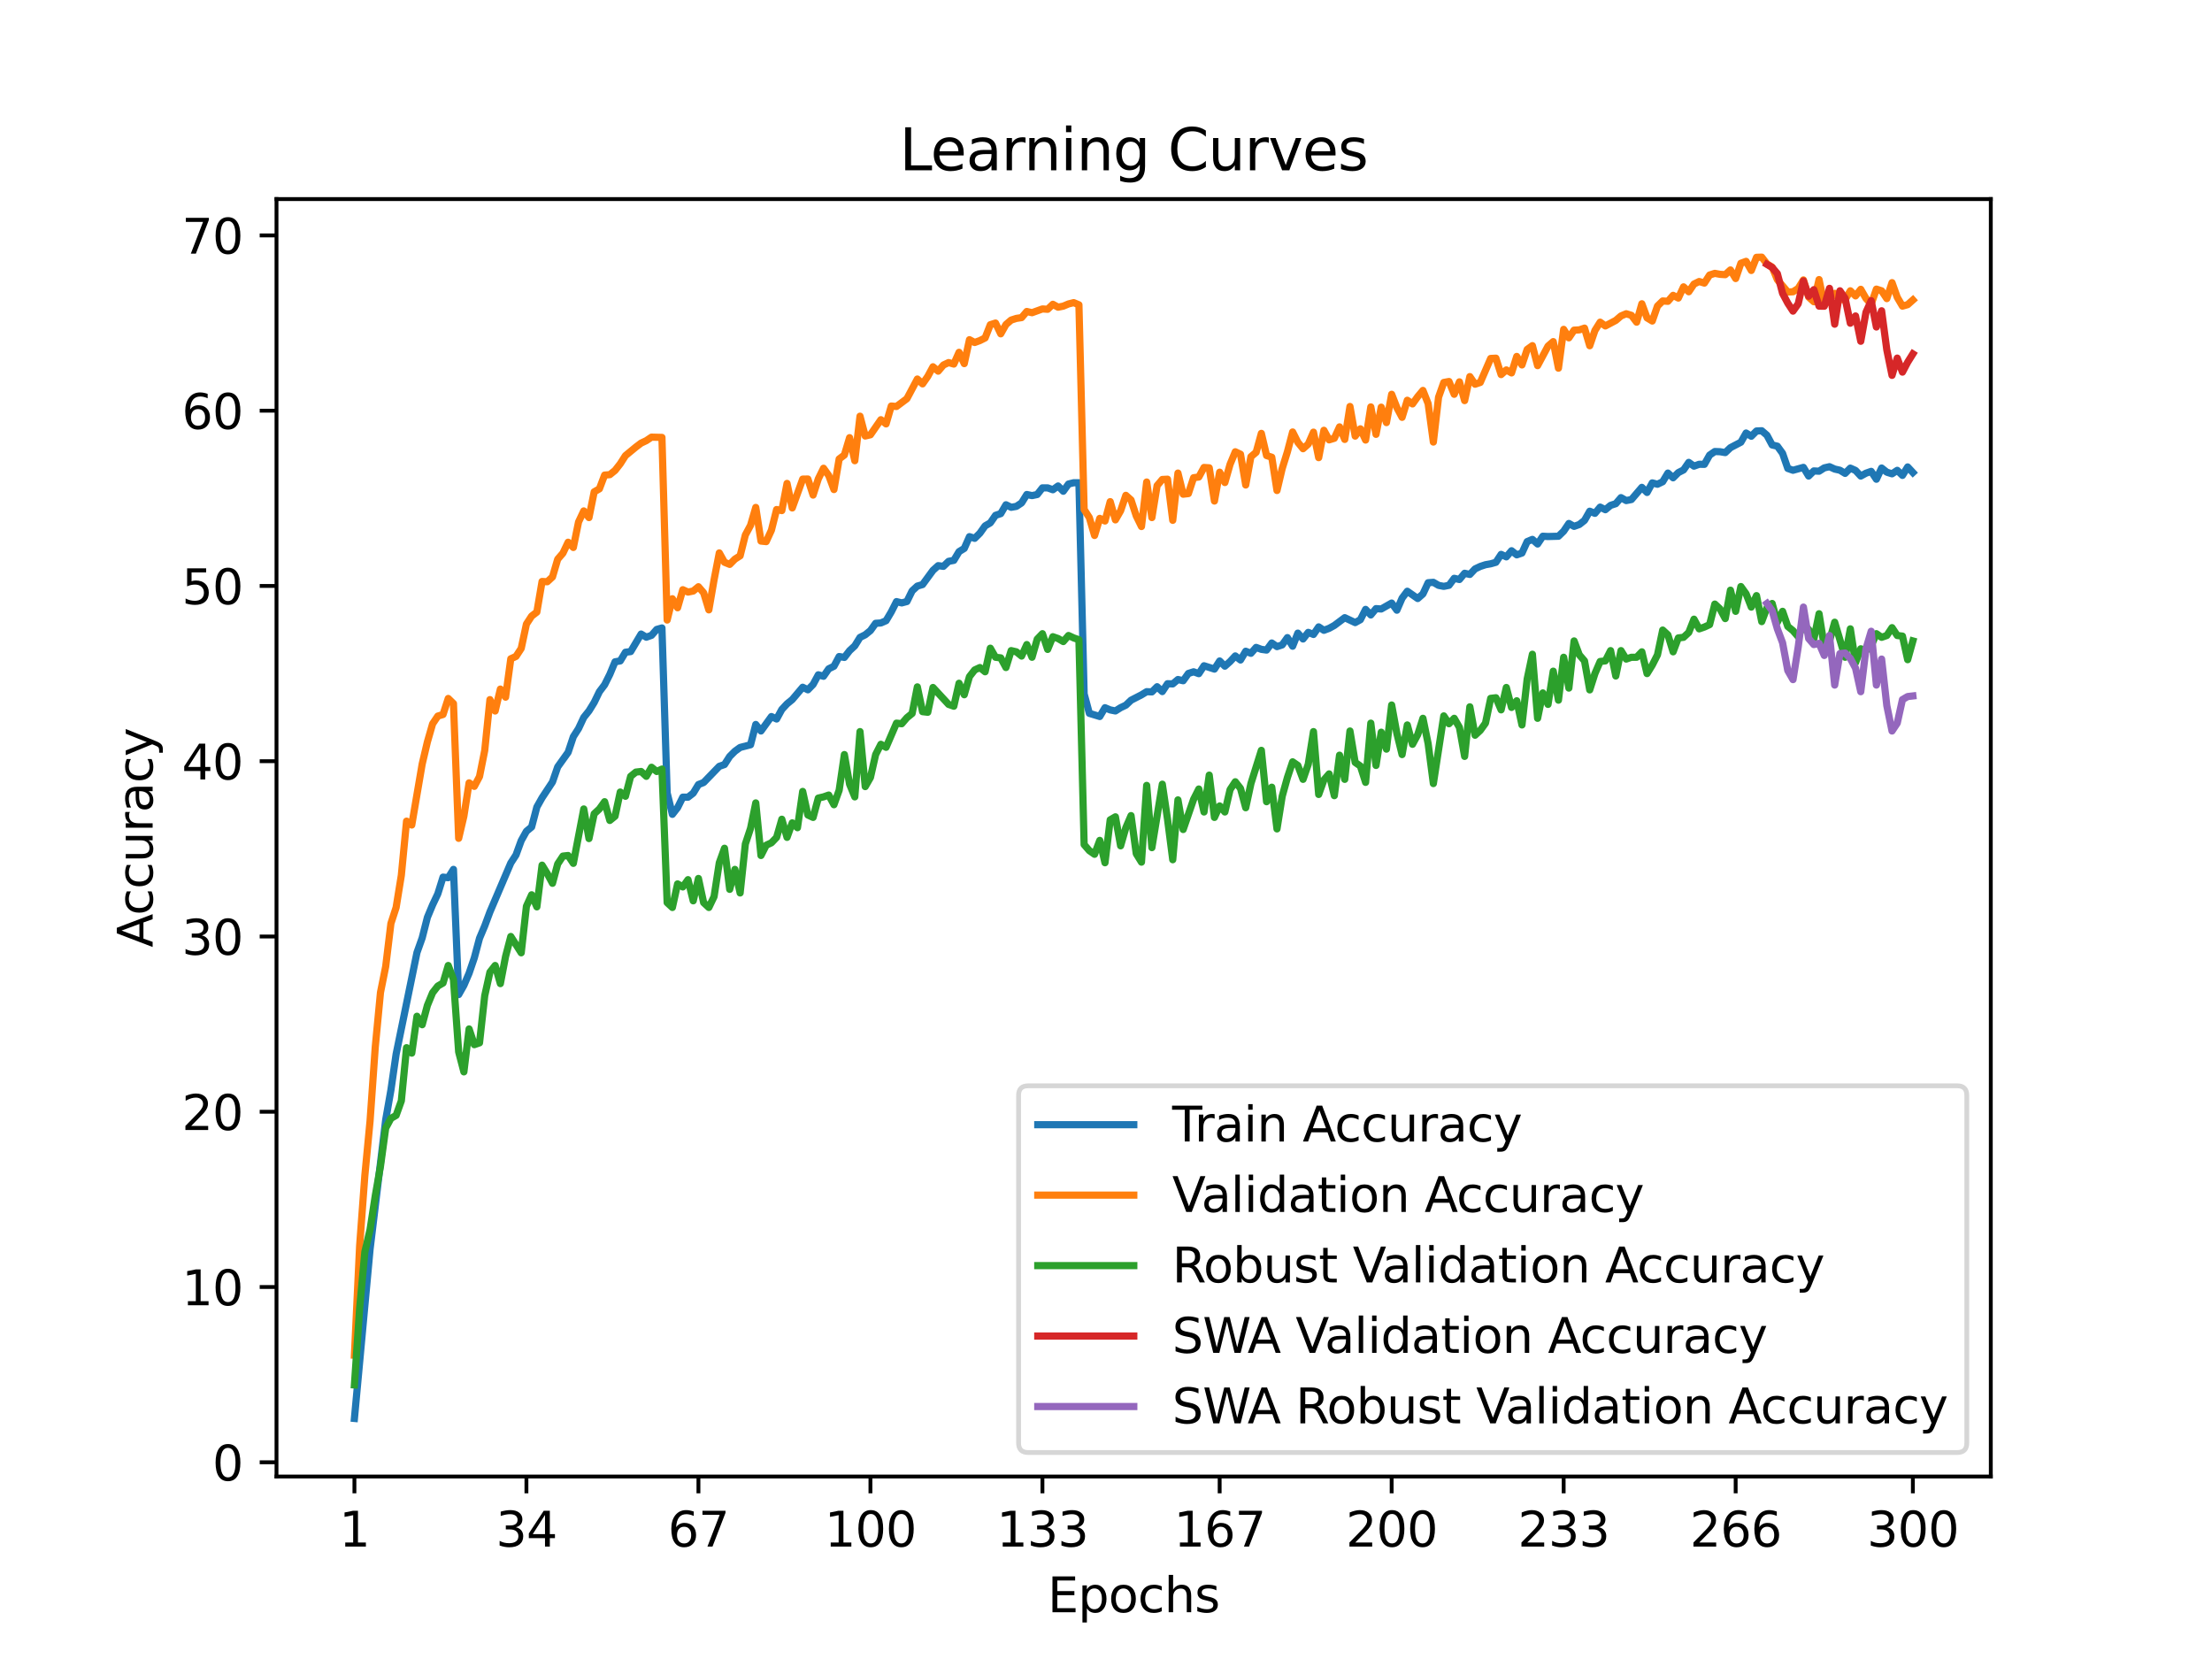 <?xml version="1.0" encoding="utf-8" standalone="no"?>
<!DOCTYPE svg PUBLIC "-//W3C//DTD SVG 1.1//EN"
  "http://www.w3.org/Graphics/SVG/1.1/DTD/svg11.dtd">
<svg xmlns:xlink="http://www.w3.org/1999/xlink" width="460.8pt" height="345.6pt" viewBox="0 0 460.8 345.6" xmlns="http://www.w3.org/2000/svg" version="1.1">
 <defs>
  <style type="text/css">*{stroke-linejoin: round; stroke-linecap: butt}</style>
 </defs>
 <g id="figure_1">
  <g id="patch_1">
   <path d="M 0 345.6 
L 460.8 345.6 
L 460.8 0 
L 0 0 
z
" style="fill: #ffffff"/>
  </g>
  <g id="axes_1">
   <g id="patch_2">
    <path d="M 57.6 307.584 
L 414.72 307.584 
L 414.72 41.472 
L 57.6 41.472 
z
" style="fill: #ffffff"/>
   </g>
   <g id="matplotlib.axis_1">
    <g id="xtick_1">
     <g id="line2d_1">
      <defs>
       <path id="m00292569f3" d="M 0 0 
L 0 3.5 
" style="stroke: #000000; stroke-width: 0.8"/>
      </defs>
      <g>
       <use xlink:href="#m00292569f3" x="73.833" y="307.584" style="stroke: #000000; stroke-width: 0.8"/>
      </g>
     </g>
     <g id="text_1">
      <!-- 1 -->
      <g transform="translate(70.651 322.182) scale(0.1 -0.1)">
       <defs>
        <path id="DejaVuSans-31" d="M 794 531 
L 1825 531 
L 1825 4091 
L 703 3866 
L 703 4441 
L 1819 4666 
L 2450 4666 
L 2450 531 
L 3481 531 
L 3481 0 
L 794 0 
L 794 531 
z
" transform="scale(0.016)"/>
       </defs>
       <use xlink:href="#DejaVuSans-31"/>
      </g>
     </g>
    </g>
    <g id="xtick_2">
     <g id="line2d_2">
      <g>
       <use xlink:href="#m00292569f3" x="109.664" y="307.584" style="stroke: #000000; stroke-width: 0.8"/>
      </g>
     </g>
     <g id="text_2">
      <!-- 34 -->
      <g transform="translate(103.302 322.182) scale(0.1 -0.1)">
       <defs>
        <path id="DejaVuSans-33" d="M 2597 2516 
Q 3050 2419 3304 2112 
Q 3559 1806 3559 1356 
Q 3559 666 3084 287 
Q 2609 -91 1734 -91 
Q 1441 -91 1130 -33 
Q 819 25 488 141 
L 488 750 
Q 750 597 1062 519 
Q 1375 441 1716 441 
Q 2309 441 2620 675 
Q 2931 909 2931 1356 
Q 2931 1769 2642 2001 
Q 2353 2234 1838 2234 
L 1294 2234 
L 1294 2753 
L 1863 2753 
Q 2328 2753 2575 2939 
Q 2822 3125 2822 3475 
Q 2822 3834 2567 4026 
Q 2313 4219 1838 4219 
Q 1578 4219 1281 4162 
Q 984 4106 628 3988 
L 628 4550 
Q 988 4650 1302 4700 
Q 1616 4750 1894 4750 
Q 2613 4750 3031 4423 
Q 3450 4097 3450 3541 
Q 3450 3153 3228 2886 
Q 3006 2619 2597 2516 
z
" transform="scale(0.016)"/>
        <path id="DejaVuSans-34" d="M 2419 4116 
L 825 1625 
L 2419 1625 
L 2419 4116 
z
M 2253 4666 
L 3047 4666 
L 3047 1625 
L 3713 1625 
L 3713 1100 
L 3047 1100 
L 3047 0 
L 2419 0 
L 2419 1100 
L 313 1100 
L 313 1709 
L 2253 4666 
z
" transform="scale(0.016)"/>
       </defs>
       <use xlink:href="#DejaVuSans-33"/>
       <use xlink:href="#DejaVuSans-34" x="63.623"/>
      </g>
     </g>
    </g>
    <g id="xtick_3">
     <g id="line2d_3">
      <g>
       <use xlink:href="#m00292569f3" x="145.496" y="307.584" style="stroke: #000000; stroke-width: 0.8"/>
      </g>
     </g>
     <g id="text_3">
      <!-- 67 -->
      <g transform="translate(139.133 322.182) scale(0.1 -0.1)">
       <defs>
        <path id="DejaVuSans-36" d="M 2113 2584 
Q 1688 2584 1439 2293 
Q 1191 2003 1191 1497 
Q 1191 994 1439 701 
Q 1688 409 2113 409 
Q 2538 409 2786 701 
Q 3034 994 3034 1497 
Q 3034 2003 2786 2293 
Q 2538 2584 2113 2584 
z
M 3366 4563 
L 3366 3988 
Q 3128 4100 2886 4159 
Q 2644 4219 2406 4219 
Q 1781 4219 1451 3797 
Q 1122 3375 1075 2522 
Q 1259 2794 1537 2939 
Q 1816 3084 2150 3084 
Q 2853 3084 3261 2657 
Q 3669 2231 3669 1497 
Q 3669 778 3244 343 
Q 2819 -91 2113 -91 
Q 1303 -91 875 529 
Q 447 1150 447 2328 
Q 447 3434 972 4092 
Q 1497 4750 2381 4750 
Q 2619 4750 2861 4703 
Q 3103 4656 3366 4563 
z
" transform="scale(0.016)"/>
        <path id="DejaVuSans-37" d="M 525 4666 
L 3525 4666 
L 3525 4397 
L 1831 0 
L 1172 0 
L 2766 4134 
L 525 4134 
L 525 4666 
z
" transform="scale(0.016)"/>
       </defs>
       <use xlink:href="#DejaVuSans-36"/>
       <use xlink:href="#DejaVuSans-37" x="63.623"/>
      </g>
     </g>
    </g>
    <g id="xtick_4">
     <g id="line2d_4">
      <g>
       <use xlink:href="#m00292569f3" x="181.327" y="307.584" style="stroke: #000000; stroke-width: 0.8"/>
      </g>
     </g>
     <g id="text_4">
      <!-- 100 -->
      <g transform="translate(171.783 322.182) scale(0.1 -0.1)">
       <defs>
        <path id="DejaVuSans-30" d="M 2034 4250 
Q 1547 4250 1301 3770 
Q 1056 3291 1056 2328 
Q 1056 1369 1301 889 
Q 1547 409 2034 409 
Q 2525 409 2770 889 
Q 3016 1369 3016 2328 
Q 3016 3291 2770 3770 
Q 2525 4250 2034 4250 
z
M 2034 4750 
Q 2819 4750 3233 4129 
Q 3647 3509 3647 2328 
Q 3647 1150 3233 529 
Q 2819 -91 2034 -91 
Q 1250 -91 836 529 
Q 422 1150 422 2328 
Q 422 3509 836 4129 
Q 1250 4750 2034 4750 
z
" transform="scale(0.016)"/>
       </defs>
       <use xlink:href="#DejaVuSans-31"/>
       <use xlink:href="#DejaVuSans-30" x="63.623"/>
       <use xlink:href="#DejaVuSans-30" x="127.246"/>
      </g>
     </g>
    </g>
    <g id="xtick_5">
     <g id="line2d_5">
      <g>
       <use xlink:href="#m00292569f3" x="217.158" y="307.584" style="stroke: #000000; stroke-width: 0.8"/>
      </g>
     </g>
     <g id="text_5">
      <!-- 133 -->
      <g transform="translate(207.615 322.182) scale(0.1 -0.1)">
       <use xlink:href="#DejaVuSans-31"/>
       <use xlink:href="#DejaVuSans-33" x="63.623"/>
       <use xlink:href="#DejaVuSans-33" x="127.246"/>
      </g>
     </g>
    </g>
    <g id="xtick_6">
     <g id="line2d_6">
      <g>
       <use xlink:href="#m00292569f3" x="254.076" y="307.584" style="stroke: #000000; stroke-width: 0.8"/>
      </g>
     </g>
     <g id="text_6">
      <!-- 167 -->
      <g transform="translate(244.532 322.182) scale(0.1 -0.1)">
       <use xlink:href="#DejaVuSans-31"/>
       <use xlink:href="#DejaVuSans-36" x="63.623"/>
       <use xlink:href="#DejaVuSans-37" x="127.246"/>
      </g>
     </g>
    </g>
    <g id="xtick_7">
     <g id="line2d_7">
      <g>
       <use xlink:href="#m00292569f3" x="289.907" y="307.584" style="stroke: #000000; stroke-width: 0.8"/>
      </g>
     </g>
     <g id="text_7">
      <!-- 200 -->
      <g transform="translate(280.363 322.182) scale(0.1 -0.1)">
       <defs>
        <path id="DejaVuSans-32" d="M 1228 531 
L 3431 531 
L 3431 0 
L 469 0 
L 469 531 
Q 828 903 1448 1529 
Q 2069 2156 2228 2338 
Q 2531 2678 2651 2914 
Q 2772 3150 2772 3378 
Q 2772 3750 2511 3984 
Q 2250 4219 1831 4219 
Q 1534 4219 1204 4116 
Q 875 4013 500 3803 
L 500 4441 
Q 881 4594 1212 4672 
Q 1544 4750 1819 4750 
Q 2544 4750 2975 4387 
Q 3406 4025 3406 3419 
Q 3406 3131 3298 2873 
Q 3191 2616 2906 2266 
Q 2828 2175 2409 1742 
Q 1991 1309 1228 531 
z
" transform="scale(0.016)"/>
       </defs>
       <use xlink:href="#DejaVuSans-32"/>
       <use xlink:href="#DejaVuSans-30" x="63.623"/>
       <use xlink:href="#DejaVuSans-30" x="127.246"/>
      </g>
     </g>
    </g>
    <g id="xtick_8">
     <g id="line2d_8">
      <g>
       <use xlink:href="#m00292569f3" x="325.739" y="307.584" style="stroke: #000000; stroke-width: 0.8"/>
      </g>
     </g>
     <g id="text_8">
      <!-- 233 -->
      <g transform="translate(316.195 322.182) scale(0.1 -0.1)">
       <use xlink:href="#DejaVuSans-32"/>
       <use xlink:href="#DejaVuSans-33" x="63.623"/>
       <use xlink:href="#DejaVuSans-33" x="127.246"/>
      </g>
     </g>
    </g>
    <g id="xtick_9">
     <g id="line2d_9">
      <g>
       <use xlink:href="#m00292569f3" x="361.57" y="307.584" style="stroke: #000000; stroke-width: 0.8"/>
      </g>
     </g>
     <g id="text_9">
      <!-- 266 -->
      <g transform="translate(352.026 322.182) scale(0.1 -0.1)">
       <use xlink:href="#DejaVuSans-32"/>
       <use xlink:href="#DejaVuSans-36" x="63.623"/>
       <use xlink:href="#DejaVuSans-36" x="127.246"/>
      </g>
     </g>
    </g>
    <g id="xtick_10">
     <g id="line2d_10">
      <g>
       <use xlink:href="#m00292569f3" x="398.487" y="307.584" style="stroke: #000000; stroke-width: 0.8"/>
      </g>
     </g>
     <g id="text_10">
      <!-- 300 -->
      <g transform="translate(388.944 322.182) scale(0.1 -0.1)">
       <use xlink:href="#DejaVuSans-33"/>
       <use xlink:href="#DejaVuSans-30" x="63.623"/>
       <use xlink:href="#DejaVuSans-30" x="127.246"/>
      </g>
     </g>
    </g>
    <g id="text_11">
     <!-- Epochs -->
     <g transform="translate(218.244 335.861) scale(0.1 -0.1)">
      <defs>
       <path id="DejaVuSans-45" d="M 628 4666 
L 3578 4666 
L 3578 4134 
L 1259 4134 
L 1259 2753 
L 3481 2753 
L 3481 2222 
L 1259 2222 
L 1259 531 
L 3634 531 
L 3634 0 
L 628 0 
L 628 4666 
z
" transform="scale(0.016)"/>
       <path id="DejaVuSans-70" d="M 1159 525 
L 1159 -1331 
L 581 -1331 
L 581 3500 
L 1159 3500 
L 1159 2969 
Q 1341 3281 1617 3432 
Q 1894 3584 2278 3584 
Q 2916 3584 3314 3078 
Q 3713 2572 3713 1747 
Q 3713 922 3314 415 
Q 2916 -91 2278 -91 
Q 1894 -91 1617 61 
Q 1341 213 1159 525 
z
M 3116 1747 
Q 3116 2381 2855 2742 
Q 2594 3103 2138 3103 
Q 1681 3103 1420 2742 
Q 1159 2381 1159 1747 
Q 1159 1113 1420 752 
Q 1681 391 2138 391 
Q 2594 391 2855 752 
Q 3116 1113 3116 1747 
z
" transform="scale(0.016)"/>
       <path id="DejaVuSans-6f" d="M 1959 3097 
Q 1497 3097 1228 2736 
Q 959 2375 959 1747 
Q 959 1119 1226 758 
Q 1494 397 1959 397 
Q 2419 397 2687 759 
Q 2956 1122 2956 1747 
Q 2956 2369 2687 2733 
Q 2419 3097 1959 3097 
z
M 1959 3584 
Q 2709 3584 3137 3096 
Q 3566 2609 3566 1747 
Q 3566 888 3137 398 
Q 2709 -91 1959 -91 
Q 1206 -91 779 398 
Q 353 888 353 1747 
Q 353 2609 779 3096 
Q 1206 3584 1959 3584 
z
" transform="scale(0.016)"/>
       <path id="DejaVuSans-63" d="M 3122 3366 
L 3122 2828 
Q 2878 2963 2633 3030 
Q 2388 3097 2138 3097 
Q 1578 3097 1268 2742 
Q 959 2388 959 1747 
Q 959 1106 1268 751 
Q 1578 397 2138 397 
Q 2388 397 2633 464 
Q 2878 531 3122 666 
L 3122 134 
Q 2881 22 2623 -34 
Q 2366 -91 2075 -91 
Q 1284 -91 818 406 
Q 353 903 353 1747 
Q 353 2603 823 3093 
Q 1294 3584 2113 3584 
Q 2378 3584 2631 3529 
Q 2884 3475 3122 3366 
z
" transform="scale(0.016)"/>
       <path id="DejaVuSans-68" d="M 3513 2113 
L 3513 0 
L 2938 0 
L 2938 2094 
Q 2938 2591 2744 2837 
Q 2550 3084 2163 3084 
Q 1697 3084 1428 2787 
Q 1159 2491 1159 1978 
L 1159 0 
L 581 0 
L 581 4863 
L 1159 4863 
L 1159 2956 
Q 1366 3272 1645 3428 
Q 1925 3584 2291 3584 
Q 2894 3584 3203 3211 
Q 3513 2838 3513 2113 
z
" transform="scale(0.016)"/>
       <path id="DejaVuSans-73" d="M 2834 3397 
L 2834 2853 
Q 2591 2978 2328 3040 
Q 2066 3103 1784 3103 
Q 1356 3103 1142 2972 
Q 928 2841 928 2578 
Q 928 2378 1081 2264 
Q 1234 2150 1697 2047 
L 1894 2003 
Q 2506 1872 2764 1633 
Q 3022 1394 3022 966 
Q 3022 478 2636 193 
Q 2250 -91 1575 -91 
Q 1294 -91 989 -36 
Q 684 19 347 128 
L 347 722 
Q 666 556 975 473 
Q 1284 391 1588 391 
Q 1994 391 2212 530 
Q 2431 669 2431 922 
Q 2431 1156 2273 1281 
Q 2116 1406 1581 1522 
L 1381 1569 
Q 847 1681 609 1914 
Q 372 2147 372 2553 
Q 372 3047 722 3315 
Q 1072 3584 1716 3584 
Q 2034 3584 2315 3537 
Q 2597 3491 2834 3397 
z
" transform="scale(0.016)"/>
      </defs>
      <use xlink:href="#DejaVuSans-45"/>
      <use xlink:href="#DejaVuSans-70" x="63.184"/>
      <use xlink:href="#DejaVuSans-6f" x="126.66"/>
      <use xlink:href="#DejaVuSans-63" x="187.842"/>
      <use xlink:href="#DejaVuSans-68" x="242.822"/>
      <use xlink:href="#DejaVuSans-73" x="306.201"/>
     </g>
    </g>
   </g>
   <g id="matplotlib.axis_2">
    <g id="ytick_1">
     <g id="line2d_11">
      <defs>
       <path id="m3615daad38" d="M 0 0 
L -3.5 0 
" style="stroke: #000000; stroke-width: 0.8"/>
      </defs>
      <g>
       <use xlink:href="#m3615daad38" x="57.6" y="304.62" style="stroke: #000000; stroke-width: 0.8"/>
      </g>
     </g>
     <g id="text_12">
      <!-- 0 -->
      <g transform="translate(44.237 308.42) scale(0.1 -0.1)">
       <use xlink:href="#DejaVuSans-30"/>
      </g>
     </g>
    </g>
    <g id="ytick_2">
     <g id="line2d_12">
      <g>
       <use xlink:href="#m3615daad38" x="57.6" y="268.109" style="stroke: #000000; stroke-width: 0.8"/>
      </g>
     </g>
     <g id="text_13">
      <!-- 10 -->
      <g transform="translate(37.875 271.908) scale(0.1 -0.1)">
       <use xlink:href="#DejaVuSans-31"/>
       <use xlink:href="#DejaVuSans-30" x="63.623"/>
      </g>
     </g>
    </g>
    <g id="ytick_3">
     <g id="line2d_13">
      <g>
       <use xlink:href="#m3615daad38" x="57.6" y="231.598" style="stroke: #000000; stroke-width: 0.8"/>
      </g>
     </g>
     <g id="text_14">
      <!-- 20 -->
      <g transform="translate(37.875 235.397) scale(0.1 -0.1)">
       <use xlink:href="#DejaVuSans-32"/>
       <use xlink:href="#DejaVuSans-30" x="63.623"/>
      </g>
     </g>
    </g>
    <g id="ytick_4">
     <g id="line2d_14">
      <g>
       <use xlink:href="#m3615daad38" x="57.6" y="195.086" style="stroke: #000000; stroke-width: 0.8"/>
      </g>
     </g>
     <g id="text_15">
      <!-- 30 -->
      <g transform="translate(37.875 198.885) scale(0.1 -0.1)">
       <use xlink:href="#DejaVuSans-33"/>
       <use xlink:href="#DejaVuSans-30" x="63.623"/>
      </g>
     </g>
    </g>
    <g id="ytick_5">
     <g id="line2d_15">
      <g>
       <use xlink:href="#m3615daad38" x="57.6" y="158.575" style="stroke: #000000; stroke-width: 0.8"/>
      </g>
     </g>
     <g id="text_16">
      <!-- 40 -->
      <g transform="translate(37.875 162.374) scale(0.1 -0.1)">
       <use xlink:href="#DejaVuSans-34"/>
       <use xlink:href="#DejaVuSans-30" x="63.623"/>
      </g>
     </g>
    </g>
    <g id="ytick_6">
     <g id="line2d_16">
      <g>
       <use xlink:href="#m3615daad38" x="57.6" y="122.063" style="stroke: #000000; stroke-width: 0.8"/>
      </g>
     </g>
     <g id="text_17">
      <!-- 50 -->
      <g transform="translate(37.875 125.863) scale(0.1 -0.1)">
       <defs>
        <path id="DejaVuSans-35" d="M 691 4666 
L 3169 4666 
L 3169 4134 
L 1269 4134 
L 1269 2991 
Q 1406 3038 1543 3061 
Q 1681 3084 1819 3084 
Q 2600 3084 3056 2656 
Q 3513 2228 3513 1497 
Q 3513 744 3044 326 
Q 2575 -91 1722 -91 
Q 1428 -91 1123 -41 
Q 819 9 494 109 
L 494 744 
Q 775 591 1075 516 
Q 1375 441 1709 441 
Q 2250 441 2565 725 
Q 2881 1009 2881 1497 
Q 2881 1984 2565 2268 
Q 2250 2553 1709 2553 
Q 1456 2553 1204 2497 
Q 953 2441 691 2322 
L 691 4666 
z
" transform="scale(0.016)"/>
       </defs>
       <use xlink:href="#DejaVuSans-35"/>
       <use xlink:href="#DejaVuSans-30" x="63.623"/>
      </g>
     </g>
    </g>
    <g id="ytick_7">
     <g id="line2d_17">
      <g>
       <use xlink:href="#m3615daad38" x="57.6" y="85.552" style="stroke: #000000; stroke-width: 0.8"/>
      </g>
     </g>
     <g id="text_18">
      <!-- 60 -->
      <g transform="translate(37.875 89.351) scale(0.1 -0.1)">
       <use xlink:href="#DejaVuSans-36"/>
       <use xlink:href="#DejaVuSans-30" x="63.623"/>
      </g>
     </g>
    </g>
    <g id="ytick_8">
     <g id="line2d_18">
      <g>
       <use xlink:href="#m3615daad38" x="57.6" y="49.041" style="stroke: #000000; stroke-width: 0.8"/>
      </g>
     </g>
     <g id="text_19">
      <!-- 70 -->
      <g transform="translate(37.875 52.84) scale(0.1 -0.1)">
       <use xlink:href="#DejaVuSans-37"/>
       <use xlink:href="#DejaVuSans-30" x="63.623"/>
      </g>
     </g>
    </g>
    <g id="text_20">
     <!-- Accuracy -->
     <g transform="translate(31.795 197.356) rotate(-90) scale(0.1 -0.1)">
      <defs>
       <path id="DejaVuSans-41" d="M 2188 4044 
L 1331 1722 
L 3047 1722 
L 2188 4044 
z
M 1831 4666 
L 2547 4666 
L 4325 0 
L 3669 0 
L 3244 1197 
L 1141 1197 
L 716 0 
L 50 0 
L 1831 4666 
z
" transform="scale(0.016)"/>
       <path id="DejaVuSans-75" d="M 544 1381 
L 544 3500 
L 1119 3500 
L 1119 1403 
Q 1119 906 1312 657 
Q 1506 409 1894 409 
Q 2359 409 2629 706 
Q 2900 1003 2900 1516 
L 2900 3500 
L 3475 3500 
L 3475 0 
L 2900 0 
L 2900 538 
Q 2691 219 2414 64 
Q 2138 -91 1772 -91 
Q 1169 -91 856 284 
Q 544 659 544 1381 
z
M 1991 3584 
L 1991 3584 
z
" transform="scale(0.016)"/>
       <path id="DejaVuSans-72" d="M 2631 2963 
Q 2534 3019 2420 3045 
Q 2306 3072 2169 3072 
Q 1681 3072 1420 2755 
Q 1159 2438 1159 1844 
L 1159 0 
L 581 0 
L 581 3500 
L 1159 3500 
L 1159 2956 
Q 1341 3275 1631 3429 
Q 1922 3584 2338 3584 
Q 2397 3584 2469 3576 
Q 2541 3569 2628 3553 
L 2631 2963 
z
" transform="scale(0.016)"/>
       <path id="DejaVuSans-61" d="M 2194 1759 
Q 1497 1759 1228 1600 
Q 959 1441 959 1056 
Q 959 750 1161 570 
Q 1363 391 1709 391 
Q 2188 391 2477 730 
Q 2766 1069 2766 1631 
L 2766 1759 
L 2194 1759 
z
M 3341 1997 
L 3341 0 
L 2766 0 
L 2766 531 
Q 2569 213 2275 61 
Q 1981 -91 1556 -91 
Q 1019 -91 701 211 
Q 384 513 384 1019 
Q 384 1609 779 1909 
Q 1175 2209 1959 2209 
L 2766 2209 
L 2766 2266 
Q 2766 2663 2505 2880 
Q 2244 3097 1772 3097 
Q 1472 3097 1187 3025 
Q 903 2953 641 2809 
L 641 3341 
Q 956 3463 1253 3523 
Q 1550 3584 1831 3584 
Q 2591 3584 2966 3190 
Q 3341 2797 3341 1997 
z
" transform="scale(0.016)"/>
       <path id="DejaVuSans-79" d="M 2059 -325 
Q 1816 -950 1584 -1140 
Q 1353 -1331 966 -1331 
L 506 -1331 
L 506 -850 
L 844 -850 
Q 1081 -850 1212 -737 
Q 1344 -625 1503 -206 
L 1606 56 
L 191 3500 
L 800 3500 
L 1894 763 
L 2988 3500 
L 3597 3500 
L 2059 -325 
z
" transform="scale(0.016)"/>
      </defs>
      <use xlink:href="#DejaVuSans-41"/>
      <use xlink:href="#DejaVuSans-63" x="66.658"/>
      <use xlink:href="#DejaVuSans-63" x="121.639"/>
      <use xlink:href="#DejaVuSans-75" x="176.619"/>
      <use xlink:href="#DejaVuSans-72" x="239.998"/>
      <use xlink:href="#DejaVuSans-61" x="281.111"/>
      <use xlink:href="#DejaVuSans-63" x="342.391"/>
      <use xlink:href="#DejaVuSans-79" x="397.371"/>
     </g>
    </g>
   </g>
   <g id="line2d_19">
    <path d="M 73.833 295.488 
L 77.09 260.241 
L 80.348 233.277 
L 81.433 227.084 
L 82.519 219.599 
L 86.862 198.432 
L 87.948 195.383 
L 89.034 191.106 
L 90.12 188.496 
L 91.206 186.2 
L 92.291 182.723 
L 93.377 182.841 
L 94.463 181.107 
L 95.549 207.19 
L 96.635 205.268 
L 97.72 202.74 
L 98.806 199.545 
L 99.892 195.456 
L 100.978 192.882 
L 102.064 189.961 
L 106.407 179.779 
L 107.493 178.104 
L 108.578 175.119 
L 109.664 173.17 
L 110.75 172.267 
L 111.836 168.123 
L 112.922 166.192 
L 115.093 162.901 
L 116.179 159.761 
L 118.351 156.722 
L 119.436 153.472 
L 120.522 151.77 
L 121.608 149.452 
L 122.694 148.096 
L 123.78 146.33 
L 124.865 144.093 
L 125.951 142.656 
L 127.037 140.483 
L 128.123 137.868 
L 129.209 137.681 
L 130.294 135.874 
L 131.38 135.737 
L 133.552 132.086 
L 134.638 132.738 
L 135.723 132.355 
L 136.809 131.123 
L 137.895 130.817 
L 138.981 165.179 
L 140.067 169.642 
L 141.152 168.25 
L 142.238 166.064 
L 143.324 166.069 
L 144.41 165.229 
L 145.496 163.44 
L 146.581 163.011 
L 149.839 159.643 
L 150.925 159.269 
L 152.01 157.58 
L 153.096 156.498 
L 154.182 155.709 
L 156.354 155.147 
L 157.439 150.921 
L 158.525 152.277 
L 160.697 149.274 
L 161.783 149.78 
L 162.868 147.79 
L 163.954 146.622 
L 165.04 145.736 
L 167.212 143.167 
L 168.297 143.696 
L 169.383 142.583 
L 170.469 140.575 
L 171.555 140.88 
L 172.641 139.324 
L 173.726 138.79 
L 174.812 136.768 
L 175.898 136.951 
L 176.984 135.545 
L 178.07 134.541 
L 179.155 132.784 
L 180.241 132.241 
L 181.327 131.36 
L 182.413 129.845 
L 183.499 129.776 
L 184.584 129.302 
L 185.67 127.467 
L 186.756 125.327 
L 187.842 125.596 
L 188.928 125.308 
L 190.013 123.09 
L 191.099 122.091 
L 192.185 121.776 
L 194.357 118.814 
L 195.442 117.837 
L 196.528 117.979 
L 197.614 116.938 
L 198.7 116.733 
L 199.786 114.916 
L 200.871 114.25 
L 201.957 111.795 
L 203.043 112.146 
L 204.129 111.073 
L 205.215 109.549 
L 206.3 108.924 
L 207.386 107.354 
L 208.472 106.998 
L 209.558 105.154 
L 210.644 105.679 
L 211.729 105.487 
L 212.815 104.766 
L 213.901 103.014 
L 214.987 103.246 
L 216.073 103.014 
L 217.158 101.631 
L 218.244 101.631 
L 219.33 102.023 
L 220.416 101.238 
L 221.502 102.334 
L 222.587 100.832 
L 223.673 100.563 
L 224.759 100.563 
L 225.845 144.559 
L 226.931 148.603 
L 229.102 149.26 
L 230.188 147.43 
L 231.274 147.886 
L 232.36 148.105 
L 233.445 147.421 
L 234.531 146.905 
L 235.617 145.869 
L 237.789 144.751 
L 238.875 144.089 
L 239.96 144.135 
L 241.046 143.057 
L 242.132 144.066 
L 243.218 142.432 
L 244.304 142.469 
L 245.389 141.556 
L 246.475 141.811 
L 247.561 140.292 
L 248.647 139.949 
L 249.733 140.337 
L 250.818 138.69 
L 252.99 139.383 
L 254.076 137.695 
L 255.162 138.776 
L 256.247 137.814 
L 257.333 136.641 
L 258.419 137.489 
L 259.505 135.664 
L 260.591 136.097 
L 261.676 134.865 
L 262.762 135.271 
L 263.848 135.422 
L 264.934 133.948 
L 266.02 134.701 
L 267.105 134.345 
L 268.191 132.825 
L 269.277 134.619 
L 270.363 131.89 
L 271.449 133.113 
L 272.534 131.734 
L 273.62 132.168 
L 274.706 130.589 
L 275.792 131.305 
L 276.878 130.895 
L 277.963 130.297 
L 280.135 128.672 
L 282.307 129.699 
L 283.392 129.096 
L 284.478 126.947 
L 285.564 128.106 
L 286.65 126.787 
L 287.736 126.865 
L 289.907 125.628 
L 290.993 127.116 
L 292.079 124.61 
L 293.165 123.168 
L 295.336 124.683 
L 296.422 123.729 
L 297.508 121.392 
L 298.594 121.31 
L 299.679 121.94 
L 300.765 122.15 
L 301.851 121.931 
L 302.937 120.475 
L 304.023 120.722 
L 305.108 119.425 
L 306.194 119.667 
L 307.28 118.513 
L 308.366 118.001 
L 309.452 117.641 
L 310.537 117.449 
L 311.623 117.139 
L 312.709 115.487 
L 313.795 116.003 
L 314.881 114.729 
L 315.966 115.583 
L 317.052 115.208 
L 318.138 112.821 
L 319.224 112.365 
L 320.31 113.323 
L 321.395 111.708 
L 322.481 111.767 
L 324.653 111.708 
L 325.739 110.658 
L 326.824 109.047 
L 327.91 109.65 
L 328.996 109.266 
L 330.082 108.408 
L 331.168 106.496 
L 332.253 106.939 
L 333.339 105.642 
L 334.425 106.181 
L 335.511 105.277 
L 336.597 104.926 
L 337.682 103.666 
L 338.768 104.278 
L 339.854 104.063 
L 342.026 101.526 
L 343.111 102.589 
L 344.197 100.595 
L 345.283 100.878 
L 346.369 100.353 
L 347.455 98.55 
L 348.54 99.531 
L 349.626 98.45 
L 350.712 97.897 
L 351.798 96.323 
L 352.884 97.108 
L 353.969 96.715 
L 355.055 96.734 
L 356.141 94.808 
L 357.227 94.059 
L 358.313 94.1 
L 359.398 94.283 
L 360.484 93.256 
L 362.656 92.119 
L 363.742 90.207 
L 364.827 90.878 
L 365.913 89.783 
L 366.999 89.733 
L 368.085 90.664 
L 369.171 92.695 
L 370.256 92.946 
L 371.342 94.443 
L 372.428 97.582 
L 373.514 97.966 
L 375.685 97.363 
L 376.771 99.166 
L 377.857 98.103 
L 378.943 98.162 
L 380.029 97.468 
L 381.114 97.222 
L 382.2 97.715 
L 383.286 97.957 
L 384.372 98.614 
L 385.458 97.519 
L 386.543 98.002 
L 387.629 99.171 
L 388.715 98.577 
L 389.801 98.194 
L 390.887 99.833 
L 391.972 97.5 
L 393.058 98.363 
L 394.144 98.705 
L 395.23 97.98 
L 396.316 99.034 
L 397.401 97.272 
L 398.487 98.436 
L 398.487 98.436 
" clip-path="url(#p08f690a69d)" style="fill: none; stroke: #1f77b4; stroke-width: 1.5; stroke-linecap: square"/>
   </g>
   <g id="line2d_20">
    <path d="M 73.833 282.312 
L 74.919 259.547 
L 76.004 244.888 
L 77.09 233.514 
L 78.176 218.088 
L 79.262 206.752 
L 80.348 201.33 
L 81.433 192.384 
L 82.519 189.044 
L 83.605 182.344 
L 84.691 171.062 
L 85.777 171.865 
L 87.948 159.159 
L 89.034 154.559 
L 90.12 150.78 
L 91.206 149.173 
L 92.291 148.845 
L 93.377 145.504 
L 94.463 146.563 
L 95.549 174.64 
L 96.635 170.021 
L 97.72 163.084 
L 98.806 163.814 
L 99.892 161.77 
L 100.978 156.329 
L 102.064 145.741 
L 103.149 148.114 
L 104.235 143.55 
L 105.321 145.23 
L 106.407 137.234 
L 107.493 136.741 
L 108.578 135.08 
L 109.664 130.005 
L 110.75 128.343 
L 111.836 127.504 
L 112.922 121.132 
L 114.007 121.187 
L 115.093 120.183 
L 116.179 116.495 
L 117.265 115.236 
L 118.351 112.954 
L 119.436 114.049 
L 120.522 108.737 
L 121.608 106.437 
L 122.694 107.824 
L 123.78 102.457 
L 124.865 101.836 
L 125.951 98.97 
L 127.037 98.879 
L 128.123 98.002 
L 129.209 96.615 
L 130.294 94.917 
L 132.466 93.128 
L 133.552 92.307 
L 134.638 91.795 
L 135.723 91.065 
L 137.895 91.12 
L 138.981 129.165 
L 140.067 124.729 
L 141.152 126.609 
L 142.238 122.848 
L 143.324 123.341 
L 144.41 123.122 
L 145.496 122.228 
L 146.581 123.487 
L 147.667 127.047 
L 148.753 120.785 
L 149.839 115.181 
L 150.925 117.134 
L 152.01 117.572 
L 153.096 116.477 
L 154.182 115.783 
L 155.268 111.457 
L 156.354 109.43 
L 157.439 105.706 
L 158.525 112.716 
L 159.611 112.826 
L 160.697 110.453 
L 161.783 106.144 
L 162.868 106.363 
L 163.954 100.704 
L 165.04 105.816 
L 167.212 99.81 
L 168.297 99.791 
L 169.383 103.132 
L 170.469 99.755 
L 171.555 97.546 
L 172.641 99.061 
L 173.726 101.982 
L 174.812 95.611 
L 175.898 94.789 
L 176.984 91.175 
L 178.07 95.976 
L 179.155 86.702 
L 180.241 90.828 
L 181.327 90.572 
L 183.499 87.432 
L 184.584 88.309 
L 185.67 84.584 
L 186.756 84.676 
L 188.928 83.051 
L 191.099 78.962 
L 192.185 79.966 
L 193.271 78.414 
L 194.357 76.406 
L 195.442 77.319 
L 196.528 76.041 
L 197.614 75.53 
L 198.7 75.84 
L 199.786 73.394 
L 200.871 75.749 
L 201.957 70.765 
L 203.043 71.349 
L 204.129 70.947 
L 205.215 70.4 
L 206.3 67.643 
L 207.386 67.296 
L 208.472 69.542 
L 209.558 67.607 
L 210.644 66.676 
L 211.729 66.329 
L 212.815 66.164 
L 213.901 64.887 
L 214.987 65.142 
L 217.158 64.357 
L 218.244 64.43 
L 219.33 63.39 
L 220.416 63.992 
L 221.502 63.773 
L 222.587 63.317 
L 223.673 63.043 
L 224.759 63.499 
L 225.845 106.144 
L 226.931 107.824 
L 228.016 111.548 
L 229.102 107.988 
L 230.188 108.536 
L 231.274 104.501 
L 232.36 108.299 
L 233.445 106.4 
L 234.531 103.187 
L 235.617 104.155 
L 236.703 107.477 
L 237.789 109.686 
L 238.875 100.412 
L 239.96 107.824 
L 241.046 101.161 
L 242.132 99.883 
L 243.218 99.828 
L 244.304 108.39 
L 245.389 98.55 
L 246.475 102.95 
L 247.561 102.822 
L 248.647 99.518 
L 249.733 99.372 
L 250.818 97.382 
L 251.904 97.455 
L 252.99 104.374 
L 254.076 98.367 
L 255.162 100.522 
L 256.247 96.724 
L 257.333 94.114 
L 258.419 94.625 
L 259.505 101.033 
L 260.591 95.136 
L 261.676 94.223 
L 262.762 90.28 
L 263.848 94.899 
L 264.934 95.246 
L 266.02 102.183 
L 267.105 97.601 
L 268.191 94.114 
L 269.277 89.988 
L 270.363 92.142 
L 271.449 93.475 
L 272.534 92.507 
L 273.62 90.025 
L 274.706 95.337 
L 275.792 89.641 
L 276.878 91.631 
L 277.963 91.303 
L 279.049 88.929 
L 280.135 91.54 
L 281.221 84.676 
L 282.307 90.846 
L 283.392 89.331 
L 284.478 91.668 
L 285.564 84.767 
L 286.65 90.481 
L 287.736 84.822 
L 288.821 88.035 
L 289.907 82.138 
L 290.993 84.913 
L 292.079 86.939 
L 293.165 83.38 
L 294.25 84.146 
L 295.336 82.631 
L 296.422 81.335 
L 297.508 84.092 
L 298.594 92.088 
L 299.679 82.741 
L 300.765 79.674 
L 301.851 79.473 
L 302.937 82.138 
L 304.023 79.546 
L 305.108 83.453 
L 306.194 78.451 
L 307.28 80.039 
L 308.366 79.674 
L 310.537 74.672 
L 311.623 74.617 
L 312.709 78.031 
L 313.795 77.063 
L 314.881 77.684 
L 315.966 74.252 
L 317.052 76.023 
L 318.138 72.791 
L 319.224 72.006 
L 320.31 76.169 
L 322.481 72.098 
L 323.567 71.166 
L 324.653 76.698 
L 325.739 68.611 
L 326.824 70.382 
L 327.91 68.775 
L 328.996 68.72 
L 330.082 68.355 
L 331.168 72.025 
L 332.253 68.848 
L 333.339 67.114 
L 334.425 67.899 
L 336.597 66.749 
L 337.682 65.818 
L 338.768 65.361 
L 339.854 65.69 
L 340.94 67.114 
L 342.026 63.28 
L 343.111 66.219 
L 344.197 66.876 
L 345.283 63.755 
L 346.369 62.696 
L 347.455 62.769 
L 348.54 61.527 
L 349.626 62.093 
L 350.712 59.757 
L 351.798 60.779 
L 352.884 59.173 
L 353.969 58.643 
L 355.055 58.972 
L 356.141 57.292 
L 357.227 56.945 
L 358.313 57.146 
L 359.398 57.219 
L 360.484 56.233 
L 361.57 58.022 
L 362.656 54.846 
L 363.742 54.444 
L 364.827 56.343 
L 365.913 53.605 
L 366.999 53.568 
L 368.085 54.974 
L 369.171 55.649 
L 370.256 58.26 
L 372.428 60.834 
L 373.514 60.779 
L 374.6 60.085 
L 375.685 58.314 
L 376.771 61.874 
L 377.857 62.86 
L 378.943 58.241 
L 380.029 63.517 
L 381.114 62.404 
L 382.2 61.108 
L 383.286 62.404 
L 384.372 62.422 
L 385.458 60.578 
L 386.543 61.637 
L 387.629 60.268 
L 388.715 62.166 
L 389.801 63.353 
L 390.887 60.231 
L 391.972 60.578 
L 393.058 62.203 
L 394.144 58.88 
L 395.23 61.929 
L 396.316 63.773 
L 397.401 63.463 
L 398.487 62.495 
L 398.487 62.495 
" clip-path="url(#p08f690a69d)" style="fill: none; stroke: #ff7f0e; stroke-width: 1.5; stroke-linecap: square"/>
   </g>
   <g id="line2d_21">
    <path d="M 73.833 288.505 
L 74.919 272.516 
L 76.004 260.807 
L 77.09 256.148 
L 78.176 249.098 
L 79.262 242.929 
L 80.348 234.997 
L 81.433 232.983 
L 82.519 232.353 
L 83.605 229.331 
L 84.691 218.252 
L 85.777 219.385 
L 86.862 211.705 
L 87.948 213.468 
L 89.034 209.439 
L 90.12 206.795 
L 91.206 205.41 
L 92.291 204.781 
L 93.377 201.129 
L 94.463 204.025 
L 95.549 219.133 
L 96.635 223.288 
L 97.72 214.349 
L 98.806 217.623 
L 99.892 217.245 
L 100.978 207.425 
L 102.064 202.514 
L 103.149 201.129 
L 104.235 204.907 
L 105.321 199.241 
L 106.407 195.086 
L 108.578 198.486 
L 109.664 188.791 
L 110.75 186.399 
L 111.836 188.917 
L 112.922 180.23 
L 114.007 181.992 
L 115.093 184.007 
L 116.179 179.978 
L 117.265 178.341 
L 118.351 178.215 
L 119.436 179.852 
L 121.608 168.521 
L 122.694 174.69 
L 123.78 169.528 
L 124.865 168.521 
L 125.951 167.01 
L 127.037 170.913 
L 128.123 170.032 
L 129.209 164.996 
L 130.294 165.877 
L 131.38 161.722 
L 132.466 160.841 
L 133.552 160.715 
L 134.638 161.722 
L 135.723 159.834 
L 136.809 160.715 
L 137.895 160.212 
L 138.981 188.036 
L 140.067 189.043 
L 141.152 184.133 
L 142.238 184.762 
L 143.324 183.251 
L 144.41 187.658 
L 145.496 183 
L 146.581 188.036 
L 147.667 189.043 
L 148.753 186.777 
L 149.839 179.726 
L 150.925 176.705 
L 152.01 185.266 
L 153.096 181.111 
L 154.182 186.021 
L 155.268 175.823 
L 156.354 172.55 
L 157.439 167.262 
L 158.525 178.215 
L 159.611 176.075 
L 160.697 175.571 
L 161.783 174.438 
L 162.868 170.661 
L 163.954 174.438 
L 165.04 171.417 
L 166.126 172.424 
L 167.212 164.87 
L 168.297 169.78 
L 169.383 170.284 
L 170.469 166.255 
L 171.555 166.003 
L 172.641 165.625 
L 173.726 167.64 
L 174.812 164.618 
L 175.898 157.19 
L 176.984 163.359 
L 178.07 166.003 
L 179.155 152.406 
L 180.241 163.863 
L 181.327 161.974 
L 182.413 157.19 
L 183.499 155.05 
L 184.584 155.679 
L 186.756 150.643 
L 187.842 150.769 
L 188.928 149.51 
L 190.013 148.629 
L 191.099 143.089 
L 192.185 148.251 
L 193.271 148.377 
L 194.357 143.215 
L 197.614 146.74 
L 198.7 147.118 
L 199.786 142.334 
L 200.871 144.726 
L 201.957 140.949 
L 203.043 139.564 
L 204.129 139.06 
L 205.215 139.941 
L 206.3 135.031 
L 207.386 136.92 
L 208.472 137.046 
L 209.558 139.06 
L 210.644 135.535 
L 211.729 135.787 
L 212.815 136.668 
L 213.901 134.276 
L 214.987 136.92 
L 216.073 133.143 
L 217.158 132.01 
L 218.244 135.283 
L 219.33 132.639 
L 220.416 133.017 
L 221.502 133.646 
L 222.587 132.387 
L 223.673 132.891 
L 224.759 133.269 
L 225.845 175.949 
L 226.931 177.208 
L 228.016 177.964 
L 229.102 175.068 
L 230.188 179.726 
L 231.274 170.787 
L 232.36 170.158 
L 233.445 176.201 
L 234.531 172.424 
L 235.617 169.906 
L 236.703 177.838 
L 237.789 179.6 
L 238.875 163.611 
L 239.96 176.579 
L 242.132 163.359 
L 243.218 170.661 
L 244.304 179.097 
L 245.389 166.632 
L 246.475 172.802 
L 248.647 166.507 
L 249.733 164.366 
L 250.818 169.151 
L 251.904 161.471 
L 252.99 170.284 
L 254.076 167.892 
L 255.162 169.151 
L 256.247 164.492 
L 257.333 162.855 
L 258.419 164.24 
L 259.505 168.269 
L 260.591 163.233 
L 262.762 156.309 
L 263.848 167.01 
L 264.934 163.989 
L 266.02 172.676 
L 267.105 165.877 
L 268.191 161.974 
L 269.277 158.701 
L 270.363 159.456 
L 271.449 162.352 
L 272.534 159.204 
L 273.62 152.406 
L 274.706 165.499 
L 275.792 162.478 
L 276.878 161.219 
L 277.963 165.751 
L 279.049 157.316 
L 280.135 162.352 
L 281.221 152.28 
L 282.307 158.827 
L 283.392 159.582 
L 284.478 162.981 
L 285.564 150.643 
L 286.65 159.456 
L 287.736 152.532 
L 288.821 156.057 
L 289.907 146.866 
L 290.993 152.783 
L 292.079 157.19 
L 293.165 151.021 
L 294.25 155.05 
L 295.336 153.035 
L 296.422 149.636 
L 297.508 154.924 
L 298.594 163.233 
L 300.765 149.132 
L 301.851 150.769 
L 302.937 149.636 
L 304.023 151.524 
L 305.108 157.568 
L 306.194 147.244 
L 307.28 153.161 
L 308.366 152.154 
L 309.452 150.643 
L 310.537 145.481 
L 311.623 145.355 
L 312.709 147.873 
L 313.795 143.215 
L 314.881 147.37 
L 315.966 145.985 
L 317.052 151.021 
L 318.138 141.452 
L 319.224 136.29 
L 320.31 149.636 
L 321.395 144.348 
L 322.481 146.74 
L 323.567 139.815 
L 324.653 145.859 
L 325.739 136.92 
L 326.824 143.341 
L 327.91 133.52 
L 328.996 136.416 
L 330.082 137.675 
L 331.168 143.718 
L 332.253 140.319 
L 333.339 137.801 
L 334.425 137.675 
L 335.511 135.535 
L 336.597 140.823 
L 337.682 135.535 
L 338.768 137.297 
L 339.854 136.92 
L 340.94 136.92 
L 342.026 135.787 
L 343.111 140.319 
L 344.197 138.556 
L 345.283 136.416 
L 346.369 131.254 
L 347.455 132.261 
L 348.54 135.787 
L 349.626 132.891 
L 350.712 132.765 
L 351.798 131.758 
L 352.884 128.988 
L 353.969 131.002 
L 355.055 130.625 
L 356.141 130.121 
L 357.227 125.84 
L 358.313 126.848 
L 359.398 128.862 
L 360.484 122.945 
L 361.57 127.351 
L 362.656 122.189 
L 363.742 123.7 
L 364.827 126.47 
L 365.913 124.078 
L 366.999 129.492 
L 368.085 126.596 
L 369.171 125.715 
L 370.256 129.617 
L 371.342 127.351 
L 372.428 130.499 
L 373.514 131.38 
L 374.6 132.639 
L 375.685 130.121 
L 376.771 131.128 
L 377.857 133.143 
L 378.943 127.855 
L 380.029 134.654 
L 381.114 133.52 
L 382.2 129.617 
L 384.372 136.92 
L 385.458 131.002 
L 386.543 138.053 
L 387.629 135.157 
L 388.715 135.535 
L 389.801 134.528 
L 390.887 132.01 
L 391.972 132.765 
L 393.058 132.387 
L 394.144 130.751 
L 395.23 132.387 
L 396.316 132.513 
L 397.401 137.423 
L 398.487 133.52 
L 398.487 133.52 
" clip-path="url(#p08f690a69d)" style="fill: none; stroke: #2ca02c; stroke-width: 1.5; stroke-linecap: square"/>
   </g>
   <g id="line2d_22">
    <path d="M 368.085 55.065 
L 369.171 55.722 
L 370.256 57 
L 371.342 61.108 
L 372.428 63.152 
L 373.514 64.814 
L 374.6 63.28 
L 375.685 58.515 
L 376.771 61.71 
L 377.857 60.341 
L 378.943 63.773 
L 380.029 63.791 
L 381.114 60.067 
L 382.2 67.534 
L 383.286 60.578 
L 384.372 62.148 
L 385.458 67.333 
L 386.543 65.818 
L 387.629 71.093 
L 388.715 65.051 
L 389.801 62.641 
L 390.887 68.118 
L 391.972 64.74 
L 393.058 72.883 
L 394.144 78.195 
L 395.23 74.599 
L 396.316 77.519 
L 397.401 75.457 
L 398.487 73.722 
L 398.487 73.722 
" clip-path="url(#p08f690a69d)" style="fill: none; stroke: #d62728; stroke-width: 1.5; stroke-linecap: square"/>
   </g>
   <g id="line2d_23">
    <path d="M 368.085 125.715 
L 369.171 127.225 
L 370.256 131.002 
L 371.342 133.898 
L 372.428 139.69 
L 373.514 141.578 
L 374.6 134.779 
L 375.685 126.47 
L 376.771 133.017 
L 377.857 134.276 
L 378.943 134.024 
L 380.029 136.542 
L 381.114 132.387 
L 382.2 142.711 
L 383.286 136.164 
L 384.372 136.038 
L 385.458 137.172 
L 386.543 139.186 
L 387.629 144.096 
L 388.715 135.157 
L 389.801 131.506 
L 390.887 142.711 
L 391.972 137.297 
L 393.058 146.992 
L 394.144 152.28 
L 395.23 150.643 
L 396.316 145.733 
L 397.401 145.103 
L 398.487 144.977 
L 398.487 144.977 
" clip-path="url(#p08f690a69d)" style="fill: none; stroke: #9467bd; stroke-width: 1.5; stroke-linecap: square"/>
   </g>
   <g id="patch_3">
    <path d="M 57.6 307.584 
L 57.6 41.472 
" style="fill: none; stroke: #000000; stroke-width: 0.8; stroke-linejoin: miter; stroke-linecap: square"/>
   </g>
   <g id="patch_4">
    <path d="M 414.72 307.584 
L 414.72 41.472 
" style="fill: none; stroke: #000000; stroke-width: 0.8; stroke-linejoin: miter; stroke-linecap: square"/>
   </g>
   <g id="patch_5">
    <path d="M 57.6 307.584 
L 414.72 307.584 
" style="fill: none; stroke: #000000; stroke-width: 0.8; stroke-linejoin: miter; stroke-linecap: square"/>
   </g>
   <g id="patch_6">
    <path d="M 57.6 41.472 
L 414.72 41.472 
" style="fill: none; stroke: #000000; stroke-width: 0.8; stroke-linejoin: miter; stroke-linecap: square"/>
   </g>
   <g id="text_21">
    <!-- Learning Curves -->
    <g transform="translate(187.376 35.472) scale(0.12 -0.12)">
     <defs>
      <path id="DejaVuSans-4c" d="M 628 4666 
L 1259 4666 
L 1259 531 
L 3531 531 
L 3531 0 
L 628 0 
L 628 4666 
z
" transform="scale(0.016)"/>
      <path id="DejaVuSans-65" d="M 3597 1894 
L 3597 1613 
L 953 1613 
Q 991 1019 1311 708 
Q 1631 397 2203 397 
Q 2534 397 2845 478 
Q 3156 559 3463 722 
L 3463 178 
Q 3153 47 2828 -22 
Q 2503 -91 2169 -91 
Q 1331 -91 842 396 
Q 353 884 353 1716 
Q 353 2575 817 3079 
Q 1281 3584 2069 3584 
Q 2775 3584 3186 3129 
Q 3597 2675 3597 1894 
z
M 3022 2063 
Q 3016 2534 2758 2815 
Q 2500 3097 2075 3097 
Q 1594 3097 1305 2825 
Q 1016 2553 972 2059 
L 3022 2063 
z
" transform="scale(0.016)"/>
      <path id="DejaVuSans-6e" d="M 3513 2113 
L 3513 0 
L 2938 0 
L 2938 2094 
Q 2938 2591 2744 2837 
Q 2550 3084 2163 3084 
Q 1697 3084 1428 2787 
Q 1159 2491 1159 1978 
L 1159 0 
L 581 0 
L 581 3500 
L 1159 3500 
L 1159 2956 
Q 1366 3272 1645 3428 
Q 1925 3584 2291 3584 
Q 2894 3584 3203 3211 
Q 3513 2838 3513 2113 
z
" transform="scale(0.016)"/>
      <path id="DejaVuSans-69" d="M 603 3500 
L 1178 3500 
L 1178 0 
L 603 0 
L 603 3500 
z
M 603 4863 
L 1178 4863 
L 1178 4134 
L 603 4134 
L 603 4863 
z
" transform="scale(0.016)"/>
      <path id="DejaVuSans-67" d="M 2906 1791 
Q 2906 2416 2648 2759 
Q 2391 3103 1925 3103 
Q 1463 3103 1205 2759 
Q 947 2416 947 1791 
Q 947 1169 1205 825 
Q 1463 481 1925 481 
Q 2391 481 2648 825 
Q 2906 1169 2906 1791 
z
M 3481 434 
Q 3481 -459 3084 -895 
Q 2688 -1331 1869 -1331 
Q 1566 -1331 1297 -1286 
Q 1028 -1241 775 -1147 
L 775 -588 
Q 1028 -725 1275 -790 
Q 1522 -856 1778 -856 
Q 2344 -856 2625 -561 
Q 2906 -266 2906 331 
L 2906 616 
Q 2728 306 2450 153 
Q 2172 0 1784 0 
Q 1141 0 747 490 
Q 353 981 353 1791 
Q 353 2603 747 3093 
Q 1141 3584 1784 3584 
Q 2172 3584 2450 3431 
Q 2728 3278 2906 2969 
L 2906 3500 
L 3481 3500 
L 3481 434 
z
" transform="scale(0.016)"/>
      <path id="DejaVuSans-20" transform="scale(0.016)"/>
      <path id="DejaVuSans-43" d="M 4122 4306 
L 4122 3641 
Q 3803 3938 3442 4084 
Q 3081 4231 2675 4231 
Q 1875 4231 1450 3742 
Q 1025 3253 1025 2328 
Q 1025 1406 1450 917 
Q 1875 428 2675 428 
Q 3081 428 3442 575 
Q 3803 722 4122 1019 
L 4122 359 
Q 3791 134 3420 21 
Q 3050 -91 2638 -91 
Q 1578 -91 968 557 
Q 359 1206 359 2328 
Q 359 3453 968 4101 
Q 1578 4750 2638 4750 
Q 3056 4750 3426 4639 
Q 3797 4528 4122 4306 
z
" transform="scale(0.016)"/>
      <path id="DejaVuSans-76" d="M 191 3500 
L 800 3500 
L 1894 563 
L 2988 3500 
L 3597 3500 
L 2284 0 
L 1503 0 
L 191 3500 
z
" transform="scale(0.016)"/>
     </defs>
     <use xlink:href="#DejaVuSans-4c"/>
     <use xlink:href="#DejaVuSans-65" x="53.963"/>
     <use xlink:href="#DejaVuSans-61" x="115.486"/>
     <use xlink:href="#DejaVuSans-72" x="176.766"/>
     <use xlink:href="#DejaVuSans-6e" x="216.129"/>
     <use xlink:href="#DejaVuSans-69" x="279.508"/>
     <use xlink:href="#DejaVuSans-6e" x="307.291"/>
     <use xlink:href="#DejaVuSans-67" x="370.67"/>
     <use xlink:href="#DejaVuSans-20" x="434.146"/>
     <use xlink:href="#DejaVuSans-43" x="465.934"/>
     <use xlink:href="#DejaVuSans-75" x="535.758"/>
     <use xlink:href="#DejaVuSans-72" x="599.137"/>
     <use xlink:href="#DejaVuSans-76" x="640.25"/>
     <use xlink:href="#DejaVuSans-65" x="699.43"/>
     <use xlink:href="#DejaVuSans-73" x="760.953"/>
    </g>
   </g>
   <g id="legend_1">
    <g id="patch_7">
     <path d="M 214.189 302.584 
L 407.72 302.584 
Q 409.72 302.584 409.72 300.584 
L 409.72 228.193 
Q 409.72 226.193 407.72 226.193 
L 214.189 226.193 
Q 212.189 226.193 212.189 228.193 
L 212.189 300.584 
Q 212.189 302.584 214.189 302.584 
z
" style="fill: #ffffff; opacity: 0.8; stroke: #cccccc; stroke-linejoin: miter"/>
    </g>
    <g id="line2d_24">
     <path d="M 216.189 234.292 
L 226.189 234.292 
L 236.189 234.292 
" style="fill: none; stroke: #1f77b4; stroke-width: 1.5; stroke-linecap: square"/>
    </g>
    <g id="text_22">
     <!-- Train Accuracy -->
     <g transform="translate(244.189 237.792) scale(0.1 -0.1)">
      <defs>
       <path id="DejaVuSans-54" d="M -19 4666 
L 3928 4666 
L 3928 4134 
L 2272 4134 
L 2272 0 
L 1638 0 
L 1638 4134 
L -19 4134 
L -19 4666 
z
" transform="scale(0.016)"/>
      </defs>
      <use xlink:href="#DejaVuSans-54"/>
      <use xlink:href="#DejaVuSans-72" x="46.334"/>
      <use xlink:href="#DejaVuSans-61" x="87.447"/>
      <use xlink:href="#DejaVuSans-69" x="148.727"/>
      <use xlink:href="#DejaVuSans-6e" x="176.51"/>
      <use xlink:href="#DejaVuSans-20" x="239.889"/>
      <use xlink:href="#DejaVuSans-41" x="271.676"/>
      <use xlink:href="#DejaVuSans-63" x="338.334"/>
      <use xlink:href="#DejaVuSans-63" x="393.314"/>
      <use xlink:href="#DejaVuSans-75" x="448.295"/>
      <use xlink:href="#DejaVuSans-72" x="511.674"/>
      <use xlink:href="#DejaVuSans-61" x="552.787"/>
      <use xlink:href="#DejaVuSans-63" x="614.066"/>
      <use xlink:href="#DejaVuSans-79" x="669.047"/>
     </g>
    </g>
    <g id="line2d_25">
     <path d="M 216.189 248.97 
L 226.189 248.97 
L 236.189 248.97 
" style="fill: none; stroke: #ff7f0e; stroke-width: 1.5; stroke-linecap: square"/>
    </g>
    <g id="text_23">
     <!-- Validation Accuracy -->
     <g transform="translate(244.189 252.47) scale(0.1 -0.1)">
      <defs>
       <path id="DejaVuSans-56" d="M 1831 0 
L 50 4666 
L 709 4666 
L 2188 738 
L 3669 4666 
L 4325 4666 
L 2547 0 
L 1831 0 
z
" transform="scale(0.016)"/>
       <path id="DejaVuSans-6c" d="M 603 4863 
L 1178 4863 
L 1178 0 
L 603 0 
L 603 4863 
z
" transform="scale(0.016)"/>
       <path id="DejaVuSans-64" d="M 2906 2969 
L 2906 4863 
L 3481 4863 
L 3481 0 
L 2906 0 
L 2906 525 
Q 2725 213 2448 61 
Q 2172 -91 1784 -91 
Q 1150 -91 751 415 
Q 353 922 353 1747 
Q 353 2572 751 3078 
Q 1150 3584 1784 3584 
Q 2172 3584 2448 3432 
Q 2725 3281 2906 2969 
z
M 947 1747 
Q 947 1113 1208 752 
Q 1469 391 1925 391 
Q 2381 391 2643 752 
Q 2906 1113 2906 1747 
Q 2906 2381 2643 2742 
Q 2381 3103 1925 3103 
Q 1469 3103 1208 2742 
Q 947 2381 947 1747 
z
" transform="scale(0.016)"/>
       <path id="DejaVuSans-74" d="M 1172 4494 
L 1172 3500 
L 2356 3500 
L 2356 3053 
L 1172 3053 
L 1172 1153 
Q 1172 725 1289 603 
Q 1406 481 1766 481 
L 2356 481 
L 2356 0 
L 1766 0 
Q 1100 0 847 248 
Q 594 497 594 1153 
L 594 3053 
L 172 3053 
L 172 3500 
L 594 3500 
L 594 4494 
L 1172 4494 
z
" transform="scale(0.016)"/>
      </defs>
      <use xlink:href="#DejaVuSans-56"/>
      <use xlink:href="#DejaVuSans-61" x="60.658"/>
      <use xlink:href="#DejaVuSans-6c" x="121.938"/>
      <use xlink:href="#DejaVuSans-69" x="149.721"/>
      <use xlink:href="#DejaVuSans-64" x="177.504"/>
      <use xlink:href="#DejaVuSans-61" x="240.98"/>
      <use xlink:href="#DejaVuSans-74" x="302.26"/>
      <use xlink:href="#DejaVuSans-69" x="341.469"/>
      <use xlink:href="#DejaVuSans-6f" x="369.252"/>
      <use xlink:href="#DejaVuSans-6e" x="430.434"/>
      <use xlink:href="#DejaVuSans-20" x="493.812"/>
      <use xlink:href="#DejaVuSans-41" x="525.6"/>
      <use xlink:href="#DejaVuSans-63" x="592.258"/>
      <use xlink:href="#DejaVuSans-63" x="647.238"/>
      <use xlink:href="#DejaVuSans-75" x="702.219"/>
      <use xlink:href="#DejaVuSans-72" x="765.598"/>
      <use xlink:href="#DejaVuSans-61" x="806.711"/>
      <use xlink:href="#DejaVuSans-63" x="867.99"/>
      <use xlink:href="#DejaVuSans-79" x="922.971"/>
     </g>
    </g>
    <g id="line2d_26">
     <path d="M 216.189 263.648 
L 226.189 263.648 
L 236.189 263.648 
" style="fill: none; stroke: #2ca02c; stroke-width: 1.5; stroke-linecap: square"/>
    </g>
    <g id="text_24">
     <!-- Robust Validation Accuracy -->
     <g transform="translate(244.189 267.148) scale(0.1 -0.1)">
      <defs>
       <path id="DejaVuSans-52" d="M 2841 2188 
Q 3044 2119 3236 1894 
Q 3428 1669 3622 1275 
L 4263 0 
L 3584 0 
L 2988 1197 
Q 2756 1666 2539 1819 
Q 2322 1972 1947 1972 
L 1259 1972 
L 1259 0 
L 628 0 
L 628 4666 
L 2053 4666 
Q 2853 4666 3247 4331 
Q 3641 3997 3641 3322 
Q 3641 2881 3436 2590 
Q 3231 2300 2841 2188 
z
M 1259 4147 
L 1259 2491 
L 2053 2491 
Q 2509 2491 2742 2702 
Q 2975 2913 2975 3322 
Q 2975 3731 2742 3939 
Q 2509 4147 2053 4147 
L 1259 4147 
z
" transform="scale(0.016)"/>
       <path id="DejaVuSans-62" d="M 3116 1747 
Q 3116 2381 2855 2742 
Q 2594 3103 2138 3103 
Q 1681 3103 1420 2742 
Q 1159 2381 1159 1747 
Q 1159 1113 1420 752 
Q 1681 391 2138 391 
Q 2594 391 2855 752 
Q 3116 1113 3116 1747 
z
M 1159 2969 
Q 1341 3281 1617 3432 
Q 1894 3584 2278 3584 
Q 2916 3584 3314 3078 
Q 3713 2572 3713 1747 
Q 3713 922 3314 415 
Q 2916 -91 2278 -91 
Q 1894 -91 1617 61 
Q 1341 213 1159 525 
L 1159 0 
L 581 0 
L 581 4863 
L 1159 4863 
L 1159 2969 
z
" transform="scale(0.016)"/>
      </defs>
      <use xlink:href="#DejaVuSans-52"/>
      <use xlink:href="#DejaVuSans-6f" x="64.982"/>
      <use xlink:href="#DejaVuSans-62" x="126.164"/>
      <use xlink:href="#DejaVuSans-75" x="189.641"/>
      <use xlink:href="#DejaVuSans-73" x="253.02"/>
      <use xlink:href="#DejaVuSans-74" x="305.119"/>
      <use xlink:href="#DejaVuSans-20" x="344.328"/>
      <use xlink:href="#DejaVuSans-56" x="376.115"/>
      <use xlink:href="#DejaVuSans-61" x="436.773"/>
      <use xlink:href="#DejaVuSans-6c" x="498.053"/>
      <use xlink:href="#DejaVuSans-69" x="525.836"/>
      <use xlink:href="#DejaVuSans-64" x="553.619"/>
      <use xlink:href="#DejaVuSans-61" x="617.096"/>
      <use xlink:href="#DejaVuSans-74" x="678.375"/>
      <use xlink:href="#DejaVuSans-69" x="717.584"/>
      <use xlink:href="#DejaVuSans-6f" x="745.367"/>
      <use xlink:href="#DejaVuSans-6e" x="806.549"/>
      <use xlink:href="#DejaVuSans-20" x="869.928"/>
      <use xlink:href="#DejaVuSans-41" x="901.715"/>
      <use xlink:href="#DejaVuSans-63" x="968.373"/>
      <use xlink:href="#DejaVuSans-63" x="1023.354"/>
      <use xlink:href="#DejaVuSans-75" x="1078.334"/>
      <use xlink:href="#DejaVuSans-72" x="1141.713"/>
      <use xlink:href="#DejaVuSans-61" x="1182.826"/>
      <use xlink:href="#DejaVuSans-63" x="1244.105"/>
      <use xlink:href="#DejaVuSans-79" x="1299.086"/>
     </g>
    </g>
    <g id="line2d_27">
     <path d="M 216.189 278.326 
L 226.189 278.326 
L 236.189 278.326 
" style="fill: none; stroke: #d62728; stroke-width: 1.5; stroke-linecap: square"/>
    </g>
    <g id="text_25">
     <!-- SWA Validation Accuracy -->
     <g transform="translate(244.189 281.826) scale(0.1 -0.1)">
      <defs>
       <path id="DejaVuSans-53" d="M 3425 4513 
L 3425 3897 
Q 3066 4069 2747 4153 
Q 2428 4238 2131 4238 
Q 1616 4238 1336 4038 
Q 1056 3838 1056 3469 
Q 1056 3159 1242 3001 
Q 1428 2844 1947 2747 
L 2328 2669 
Q 3034 2534 3370 2195 
Q 3706 1856 3706 1288 
Q 3706 609 3251 259 
Q 2797 -91 1919 -91 
Q 1588 -91 1214 -16 
Q 841 59 441 206 
L 441 856 
Q 825 641 1194 531 
Q 1563 422 1919 422 
Q 2459 422 2753 634 
Q 3047 847 3047 1241 
Q 3047 1584 2836 1778 
Q 2625 1972 2144 2069 
L 1759 2144 
Q 1053 2284 737 2584 
Q 422 2884 422 3419 
Q 422 4038 858 4394 
Q 1294 4750 2059 4750 
Q 2388 4750 2728 4690 
Q 3069 4631 3425 4513 
z
" transform="scale(0.016)"/>
       <path id="DejaVuSans-57" d="M 213 4666 
L 850 4666 
L 1831 722 
L 2809 4666 
L 3519 4666 
L 4500 722 
L 5478 4666 
L 6119 4666 
L 4947 0 
L 4153 0 
L 3169 4050 
L 2175 0 
L 1381 0 
L 213 4666 
z
" transform="scale(0.016)"/>
      </defs>
      <use xlink:href="#DejaVuSans-53"/>
      <use xlink:href="#DejaVuSans-57" x="63.477"/>
      <use xlink:href="#DejaVuSans-41" x="156.854"/>
      <use xlink:href="#DejaVuSans-20" x="225.262"/>
      <use xlink:href="#DejaVuSans-56" x="257.049"/>
      <use xlink:href="#DejaVuSans-61" x="317.707"/>
      <use xlink:href="#DejaVuSans-6c" x="378.986"/>
      <use xlink:href="#DejaVuSans-69" x="406.77"/>
      <use xlink:href="#DejaVuSans-64" x="434.553"/>
      <use xlink:href="#DejaVuSans-61" x="498.029"/>
      <use xlink:href="#DejaVuSans-74" x="559.309"/>
      <use xlink:href="#DejaVuSans-69" x="598.518"/>
      <use xlink:href="#DejaVuSans-6f" x="626.301"/>
      <use xlink:href="#DejaVuSans-6e" x="687.482"/>
      <use xlink:href="#DejaVuSans-20" x="750.861"/>
      <use xlink:href="#DejaVuSans-41" x="782.648"/>
      <use xlink:href="#DejaVuSans-63" x="849.307"/>
      <use xlink:href="#DejaVuSans-63" x="904.287"/>
      <use xlink:href="#DejaVuSans-75" x="959.268"/>
      <use xlink:href="#DejaVuSans-72" x="1022.646"/>
      <use xlink:href="#DejaVuSans-61" x="1063.76"/>
      <use xlink:href="#DejaVuSans-63" x="1125.039"/>
      <use xlink:href="#DejaVuSans-79" x="1180.02"/>
     </g>
    </g>
    <g id="line2d_28">
     <path d="M 216.189 293.004 
L 226.189 293.004 
L 236.189 293.004 
" style="fill: none; stroke: #9467bd; stroke-width: 1.5; stroke-linecap: square"/>
    </g>
    <g id="text_26">
     <!-- SWA Robust Validation Accuracy -->
     <g transform="translate(244.189 296.504) scale(0.1 -0.1)">
      <use xlink:href="#DejaVuSans-53"/>
      <use xlink:href="#DejaVuSans-57" x="63.477"/>
      <use xlink:href="#DejaVuSans-41" x="156.854"/>
      <use xlink:href="#DejaVuSans-20" x="225.262"/>
      <use xlink:href="#DejaVuSans-52" x="257.049"/>
      <use xlink:href="#DejaVuSans-6f" x="322.031"/>
      <use xlink:href="#DejaVuSans-62" x="383.213"/>
      <use xlink:href="#DejaVuSans-75" x="446.689"/>
      <use xlink:href="#DejaVuSans-73" x="510.068"/>
      <use xlink:href="#DejaVuSans-74" x="562.168"/>
      <use xlink:href="#DejaVuSans-20" x="601.377"/>
      <use xlink:href="#DejaVuSans-56" x="633.164"/>
      <use xlink:href="#DejaVuSans-61" x="693.822"/>
      <use xlink:href="#DejaVuSans-6c" x="755.102"/>
      <use xlink:href="#DejaVuSans-69" x="782.885"/>
      <use xlink:href="#DejaVuSans-64" x="810.668"/>
      <use xlink:href="#DejaVuSans-61" x="874.145"/>
      <use xlink:href="#DejaVuSans-74" x="935.424"/>
      <use xlink:href="#DejaVuSans-69" x="974.633"/>
      <use xlink:href="#DejaVuSans-6f" x="1002.416"/>
      <use xlink:href="#DejaVuSans-6e" x="1063.598"/>
      <use xlink:href="#DejaVuSans-20" x="1126.977"/>
      <use xlink:href="#DejaVuSans-41" x="1158.764"/>
      <use xlink:href="#DejaVuSans-63" x="1225.422"/>
      <use xlink:href="#DejaVuSans-63" x="1280.402"/>
      <use xlink:href="#DejaVuSans-75" x="1335.383"/>
      <use xlink:href="#DejaVuSans-72" x="1398.762"/>
      <use xlink:href="#DejaVuSans-61" x="1439.875"/>
      <use xlink:href="#DejaVuSans-63" x="1501.154"/>
      <use xlink:href="#DejaVuSans-79" x="1556.135"/>
     </g>
    </g>
   </g>
  </g>
 </g>
 <defs>
  <clipPath id="p08f690a69d">
   <rect x="57.6" y="41.472" width="357.12" height="266.112"/>
  </clipPath>
 </defs>
</svg>
